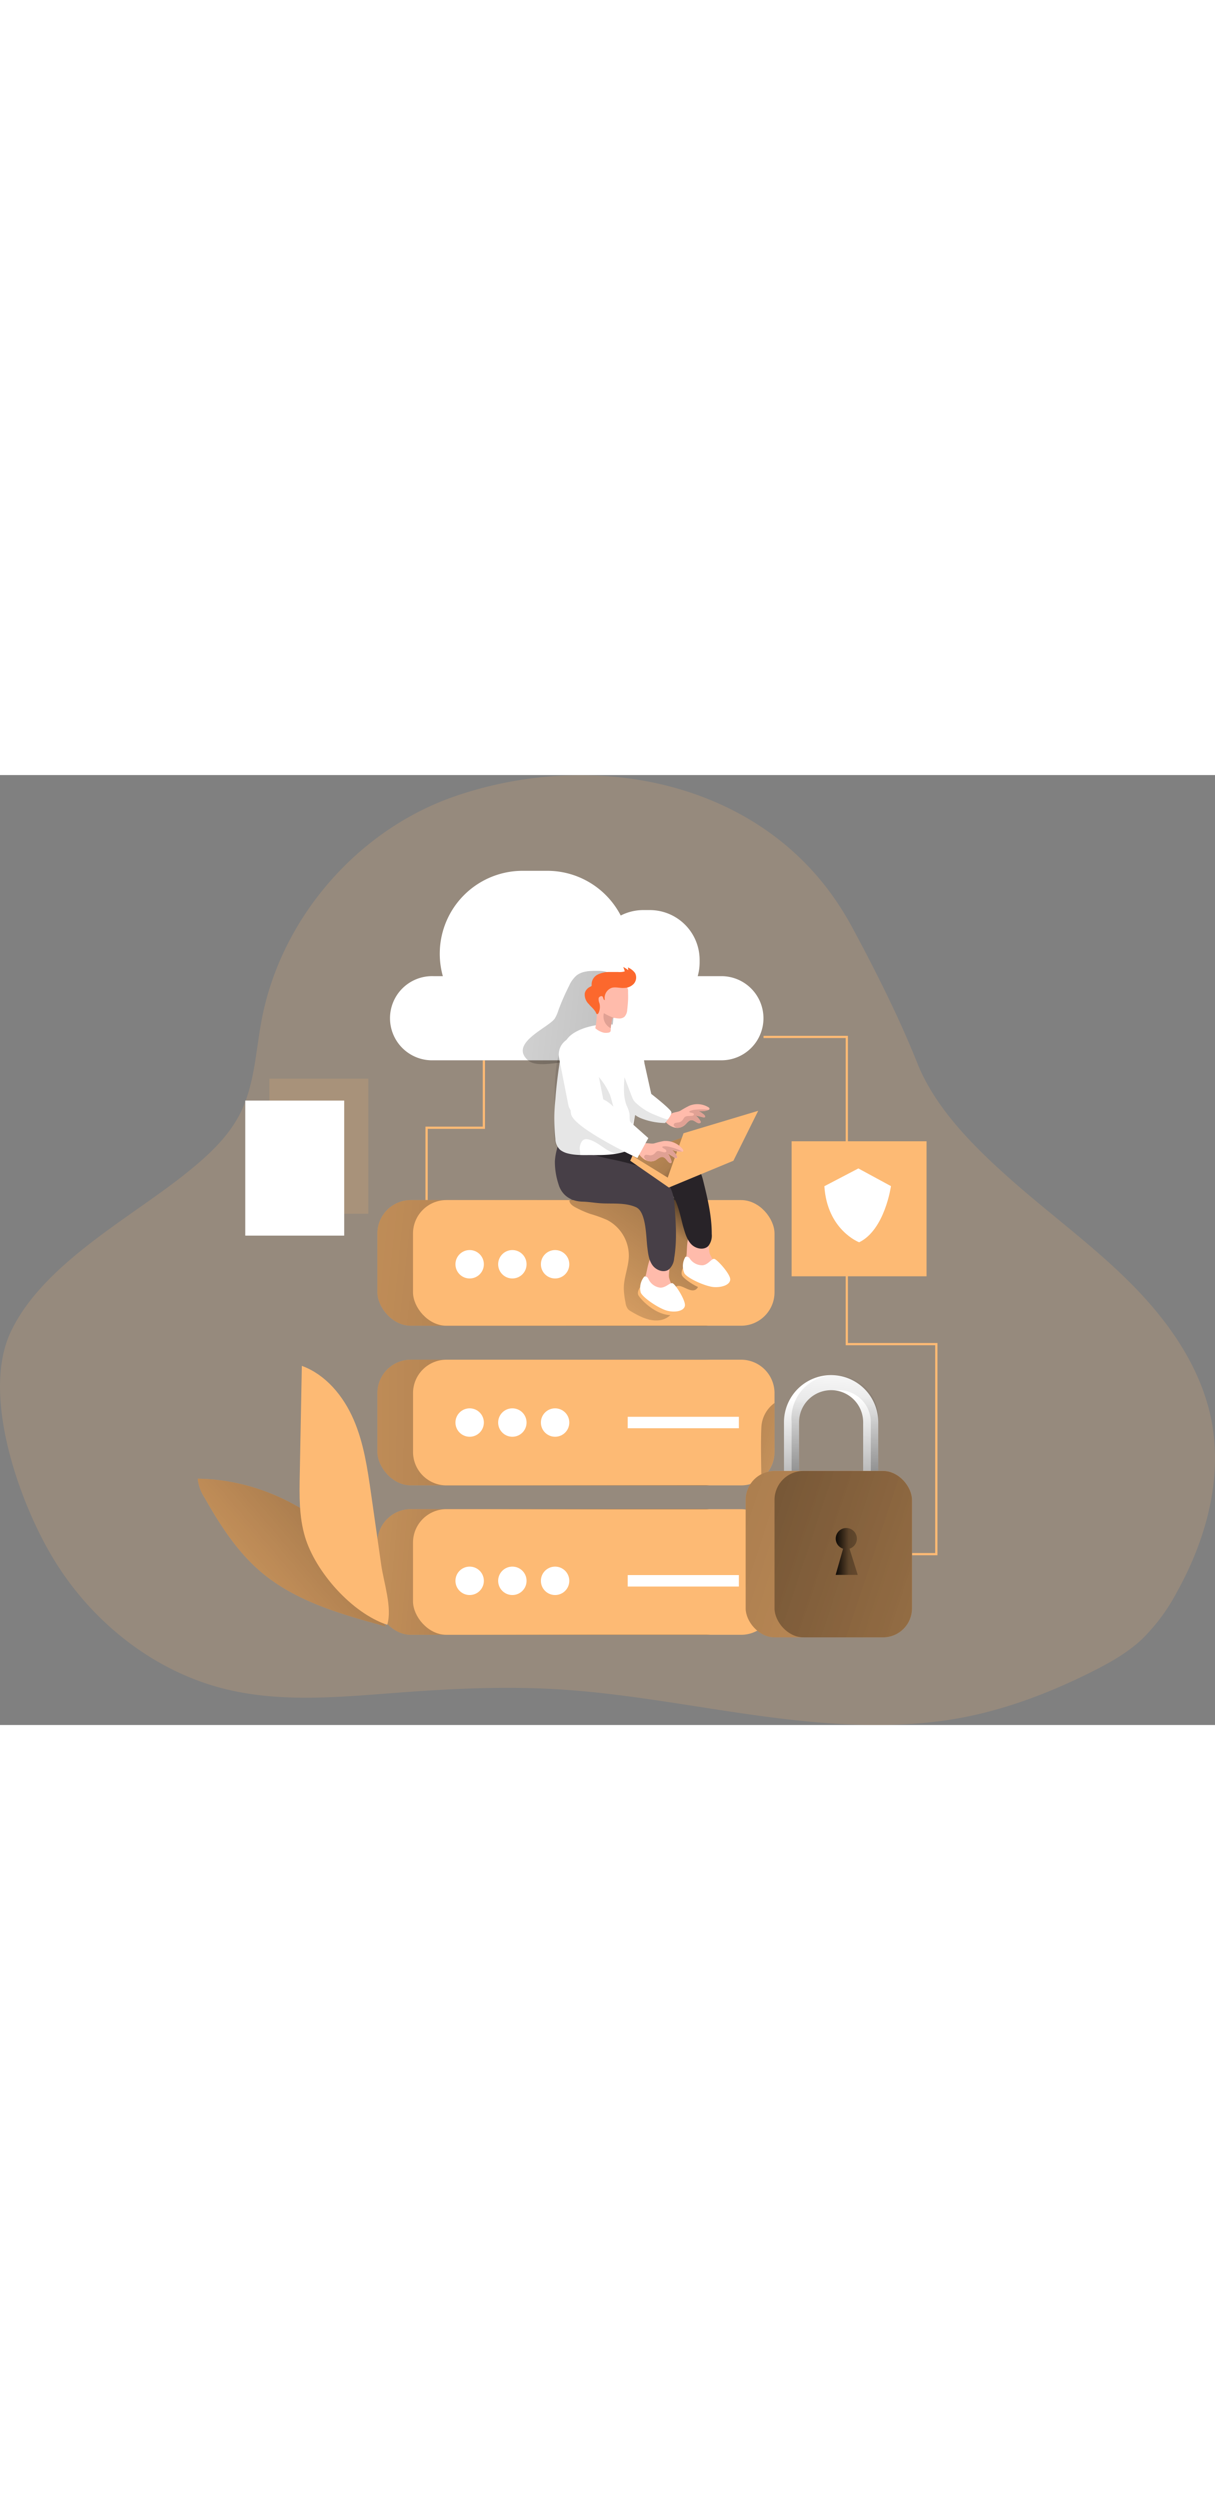 <svg id="Layer_1" data-name="Layer 1" xmlns="http://www.w3.org/2000/svg" xmlns:xlink="http://www.w3.org/1999/xlink" viewBox="0 0 378.97 296.13" data-imageid="online-storage-monochromatic" imageName="Online storage" class="illustrations_image" style="width: 144px;"><rect x="0" y="0" width="378.97" height="296.13" fill="#808080" stroke="none"/><defs><linearGradient id="linear-gradient" x1="189.67" y1="249.86" x2="32.62" y2="235.39" gradientUnits="userSpaceOnUse"><stop offset="0.01"/><stop offset="0.13" stop-opacity="0.69"/><stop offset="0.25" stop-opacity="0.32"/><stop offset="1" stop-opacity="0"/></linearGradient><linearGradient id="linear-gradient-2" x1="221.08" y1="202.23" x2="-29.49" y2="200.12" xlink:href="#linear-gradient"/><linearGradient id="linear-gradient-3" x1="220.45" y1="204.04" x2="292.52" y2="226.14" xlink:href="#linear-gradient"/><linearGradient id="linear-gradient-4" x1="225.1" y1="157.43" x2="-26.88" y2="130.97" xlink:href="#linear-gradient"/><linearGradient id="linear-gradient-5" x1="226.88" y1="128.23" x2="181.35" y2="191.05" xlink:href="#linear-gradient"/><linearGradient id="linear-gradient-6" x1="285.81" y1="92.02" x2="93.47" y2="71.2" xlink:href="#linear-gradient"/><linearGradient id="linear-gradient-7" x1="272.04" y1="237.14" x2="270.46" y2="200.35" xlink:href="#linear-gradient"/><linearGradient id="linear-gradient-8" x1="269.76" y1="255.6" x2="274" y2="187.84" xlink:href="#linear-gradient"/><linearGradient id="linear-gradient-9" x1="155.5" y1="208.77" x2="452.98" y2="307.22" xlink:href="#linear-gradient"/><linearGradient id="linear-gradient-10" x1="174.47" y1="213.56" x2="430.16" y2="298.18" xlink:href="#linear-gradient"/><linearGradient id="linear-gradient-11" x1="271.45" y1="248.05" x2="292.1" y2="248.05" xlink:href="#linear-gradient"/><linearGradient id="linear-gradient-12" x1="224.05" y1="129.84" x2="175.34" y2="85.63" xlink:href="#linear-gradient"/><linearGradient id="linear-gradient-13" x1="132.35" y1="223.36" x2="46.59" y2="296.41" xlink:href="#linear-gradient"/></defs><title>13</title><path d="M277.87,53.84c7.21,13.39,14.55,28,20.13,42,5.67,14.24,17.89,26.28,29.14,36.25,12.42,11,25.92,20.79,37.61,32.56s21.67,26,24.92,42.24c3.68,18.38-1.66,37.63-10.81,54A59.09,59.09,0,0,1,368,275.46c-4.52,4.22-10,7.29-15.51,10.06-14.76,7.38-30.28,13.11-46.67,15.32-17.06,2.3-34.41,1.28-51.44-.83-22.9-2.83-45.59-7.62-68.63-9-16.61-1-33.28-.18-49.87,1.07-17.75,1.33-35.85,3.13-53.16-1C60,285.67,40.31,270,28.28,249.92,17.79,232.46,6,199.26,15.18,179.68c9.78-20.85,36.29-35,53.65-48.67,7-5.53,14-11.62,18-19.62,4.46-8.92,4.79-19.25,6.64-29,6-31.75,30-59.45,60.63-69.87,43-14.66,94.94-4.93,120.28,35.34C275.61,49.78,276.77,51.8,277.87,53.84Z" transform="translate(-11.87 -6.02)" fill="#fdba74" opacity="0.18" style="isolation:isolate" class="target-color"/><polygon points="292.4 243.21 284.46 243.21 284.46 242.52 291.7 242.52 291.7 177.74 263.78 177.74 263.78 81.98 238.15 81.98 238.15 81.29 264.47 81.29 264.47 177.05 292.4 177.05 292.4 243.21" fill="#fdba74" class="target-color"/><polygon points="133.41 132.49 132.71 132.49 132.71 109.59 150.58 109.59 150.58 88.92 151.27 88.92 151.27 110.29 133.41 110.29 133.41 132.49" fill="#fdba74" class="target-color"/><rect x="117.71" y="228.84" width="112.76" height="39.17" rx="10.43" fill="#fdba74" class="target-color"/><rect x="117.71" y="182.25" width="112.76" height="39.17" rx="10.43" fill="#fdba74" class="target-color"/><rect x="117.71" y="228.84" width="112.76" height="39.17" rx="10.43" fill="url(#linear-gradient)"/><rect x="117.71" y="182.25" width="112.76" height="39.17" rx="10.43" fill="url(#linear-gradient-2)"/><rect x="128.82" y="228.84" width="112.76" height="39.17" rx="10.43" fill="#fdba74" class="target-color"/><path d="M253.45,198.7V217A10.42,10.42,0,0,1,243,227.45H151.13A10.43,10.43,0,0,1,140.7,217V198.7a10.43,10.43,0,0,1,10.43-10.43H243A10.43,10.43,0,0,1,253.45,198.7Z" transform="translate(-11.87 -6.02)" fill="#fdba74" class="target-color"/><path d="M253.45,201.77V217a10.46,10.46,0,0,1-4.08,8.28c-.08-3.24-.26-12.26,0-16.26A9.88,9.88,0,0,1,253.45,201.77Z" transform="translate(-11.87 -6.02)" fill="url(#linear-gradient-3)"/><rect x="117.71" y="132.49" width="112.76" height="39.17" rx="10.43" fill="#fdba74" class="target-color"/><rect x="117.71" y="132.49" width="112.76" height="39.17" rx="10.43" fill="url(#linear-gradient-4)"/><rect x="128.82" y="132.49" width="112.76" height="39.17" rx="10.43" fill="#fdba74" class="target-color"/><path d="M223.1,165.3a2,2,0,0,0-1.15,2.2c.1.89.52,1.73.66,2.61.41,2.57-1.73,5.06-4.24,5.71-3.29.84-6.66-.82-9.58-2.55a4.51,4.51,0,0,1-1-.71,4.18,4.18,0,0,1-.82-2.13,23.51,23.51,0,0,1-.53-4.41c0-3.39,1.49-6.63,1.57-10a12.6,12.6,0,0,0-6.74-11.29,40,40,0,0,0-5.25-1.89,31.58,31.58,0,0,1-4.56-2c-.92-.48-1.93-1.16-2-2.19a10,10,0,0,1,4.92-.84h29a2,2,0,0,1,1.06.19,2,2,0,0,1,.7,1c1.94,4.65,1.71,9.8,2.11,14.73a30,30,0,0,0,1.33,7.09c.41,1.25,1.75,3.64.91,4.95C227.91,168.21,224.88,164.82,223.1,165.3Z" transform="translate(-11.87 -6.02)" fill="url(#linear-gradient-5)"/><path d="M250,81.83a13.11,13.11,0,0,1-13.12,13.11H147a13.12,13.12,0,1,1,0-26.23H150a25.85,25.85,0,0,1,24.89-32.84h7.65a25.81,25.81,0,0,1,22.94,13.94,15.42,15.42,0,0,1,7.06-1.7h2a15.55,15.55,0,0,1,15.55,15.55v.77a15.53,15.53,0,0,1-.6,4.28h7.44A13.13,13.13,0,0,1,250,81.83Z" transform="translate(-11.87 -6.02)" fill="#fff"/><path d="M184.9,81.93A10.5,10.5,0,0,0,186,79.45a72.4,72.4,0,0,1,3.37-7.72,9.27,9.27,0,0,1,2.26-3.18c1.81-1.48,4.36-1.52,6.7-1.49,1.56,0,3.34.15,4.28,1.39a5,5,0,0,1,.73,2.74A69.77,69.77,0,0,1,200.71,95q-6.45.33-12.92.57c-2.93.12-8.78,1.52-11.18-.58C170.48,89.65,182.87,84.83,184.9,81.93Z" transform="translate(-11.87 -6.02)" fill="url(#linear-gradient-6)"/><path d="M283.45,225.3A2.35,2.35,0,0,1,281.1,223V207.77a10,10,0,1,0-20,0V223a2.35,2.35,0,0,1-4.7,0V207.77a14.7,14.7,0,1,1,29.4,0V223A2.35,2.35,0,0,1,283.45,225.3Z" transform="translate(-11.87 -6.02)" fill="#fff"/><path d="M285.8,207.77V223a2.33,2.33,0,0,1-1.16,2,2.29,2.29,0,0,1-1.19.33A2.35,2.35,0,0,1,281.1,223V207.77a10,10,0,0,0-8.81-9.93,11.7,11.7,0,0,0-1.19-.07,10,10,0,0,0-10,10V223a2.35,2.35,0,0,1-1.16,2,2.32,2.32,0,0,1-1.2.33,2.36,2.36,0,0,1-2.35-2.35V207.77a14.72,14.72,0,0,1,14.71-14.7,11.71,11.71,0,0,1,1.19.06A14.7,14.7,0,0,1,285.8,207.77Z" transform="translate(-11.87 -6.02)" fill="url(#linear-gradient-7)"/><path d="M285.8,207.77V223a1.34,1.34,0,1,1-2.31,0V207.77a10,10,0,0,0-10-10,11.9,11.9,0,0,0-1.2.07,11.7,11.7,0,0,0-1.19-.07,10,10,0,0,0-10,10V223a1.34,1.34,0,1,1-2.32,0V207.77a13.55,13.55,0,1,1,27,0Z" transform="translate(-11.87 -6.02)" fill="url(#linear-gradient-8)"/><rect x="232.58" y="216.92" width="51.88" height="51.88" rx="9.04" fill="#fdba74" class="target-color"/><rect x="232.58" y="216.93" width="51.87" height="51.87" rx="9.03" fill="url(#linear-gradient-9)"/><rect x="241.58" y="216.93" width="42.88" height="51.87" rx="9.03" fill="url(#linear-gradient-10)"/><path d="M274.84,247.19h0a3.3,3.3,0,1,1,2,0l2.57,8.16h-6.89Z" transform="translate(-11.87 -6.02)" fill="url(#linear-gradient-11)"/><circle cx="146.49" cy="152.5" r="4.43" fill="#fff"/><circle cx="159.81" cy="152.5" r="4.43" fill="#fff"/><circle cx="173.14" cy="152.5" r="4.43" fill="#fff"/><circle cx="146.49" cy="201.84" r="4.43" fill="#fff"/><circle cx="159.81" cy="201.84" r="4.43" fill="#fff"/><circle cx="173.14" cy="201.84" r="4.43" fill="#fff"/><circle cx="146.49" cy="251.18" r="4.43" fill="#fff"/><circle cx="159.81" cy="251.18" r="4.43" fill="#fff"/><circle cx="173.14" cy="251.18" r="4.43" fill="#fff"/><path d="M226,155.63a8.52,8.52,0,0,0,.2,3.63,6,6,0,0,0,2.27,2.73,10.21,10.21,0,0,0,7.43,1.72,1.45,1.45,0,0,0,.94-.41,1.26,1.26,0,0,0,.25-.73,5.59,5.59,0,0,0-1.51-3.79,12.59,12.59,0,0,1-2.31-3.47c-.84-2.48.82-8.57-3.7-8.15C225.83,147.51,226.28,153,226,155.63Z" transform="translate(-11.87 -6.02)" fill="#ffbbab"/><path d="M209.59,121.86a84.15,84.15,0,0,1,10.26,1c6,.92,9.84,3.47,11.32,9.49,1.36,5.5,2.72,11.07,2.7,16.74a5.19,5.19,0,0,1-1.07,3.74c-1.39,1.4-3.91.88-5.28-.52s-1.93-3.41-2.49-5.3c-.94-3.21-2.13-10.82-5.53-11.67-5.76-1.44-11.68,2.19-17.32,0a25.57,25.57,0,0,1-5.71-2.84,10.6,10.6,0,0,1-3.94-4.9,11.44,11.44,0,0,1-.59-3.29,14.13,14.13,0,0,1,.06-2.76c.18-1.06.36-.94,1.43-.93,1.81,0,3.61.14,5.41.31C202.42,121.23,206,121.76,209.59,121.86Z" transform="translate(-11.87 -6.02)" fill="#282328"/><path d="M224.88,159.75s-.82,1.45-.17,2.45,7.9,6.93,13.72,3.68-6.62-5.4-6.62-5.4Z" transform="translate(-11.87 -6.02)" fill="#fdba74" class="target-color"/><path d="M225.66,156.22a1.13,1.13,0,0,1,1.37.55,4.67,4.67,0,0,0,4,2.07c1.78-.19,2.74-2.09,3.6-2s4.94,4.61,5,6.32-2.46,2.64-5.08,2.47-8.25-2.74-9.19-4.25A5.57,5.57,0,0,1,225.66,156.22Z" transform="translate(-11.87 -6.02)" fill="#fff"/><path d="M213.33,161.81a8.47,8.47,0,0,0-.4,3.62,5.92,5.92,0,0,0,1.79,3.06,10.17,10.17,0,0,0,7.05,2.92,1.48,1.48,0,0,0,1-.25,1.3,1.3,0,0,0,.37-.68,5.63,5.63,0,0,0-.87-4,12.48,12.48,0,0,1-1.71-3.8c-.43-2.58,2.21-8.32-2.32-8.65C214.45,153.77,214,159.28,213.33,161.81Z" transform="translate(-11.87 -6.02)" fill="#ffbbab"/><path d="M202.62,125.81a85.59,85.59,0,0,1,10,2.61c5.73,1.89,9.13,5,9.61,11.22.43,5.65.86,11.37-.08,17a5.2,5.2,0,0,1-1.67,3.51c-1.6,1.15-4,.23-5.13-1.38s-1.34-3.67-1.58-5.63c-.41-3.32-.33-11-3.55-12.42-3.4-1.48-7.19-1-10.8-1.2-1.88-.1-3.86-.47-5.7-.51-6.15-.13-7.43-4.71-7.64-5.43a22.55,22.55,0,0,1-1.14-7.14,18.1,18.1,0,0,1,.57-3.51c.23-1.07.24-1.19,1.4-1,1.79.3,3.55.73,5.29,1.19C195.66,124,199.09,125.12,202.62,125.81Z" transform="translate(-11.87 -6.02)" fill="#473f47"/><path d="M211.51,165.69s-1,1.3-.57,2.39,6.65,8.13,12.93,5.87-5.64-6.41-5.64-6.41Z" transform="translate(-11.87 -6.02)" fill="#fdba74" class="target-color"/><path d="M212.85,162.34a1.14,1.14,0,0,1,1.27.77,4.66,4.66,0,0,0,3.63,2.7c1.79.1,3-1.62,3.88-1.38s4.12,5.36,3.87,7-2.86,2.2-5.41,1.6-7.69-4.05-8.37-5.69A5.56,5.56,0,0,1,212.85,162.34Z" transform="translate(-11.87 -6.02)" fill="#fff"/><polygon points="212.78 113 197.27 118.66 208.27 125.47 223.95 116.62 212.78 113" fill="#fdba74" class="target-color"/><polygon points="212.78 113 197.27 118.66 208.27 125.47 223.95 116.62 212.78 113" fill="url(#linear-gradient-12)"/><polygon points="196.57 120.23 208.62 128.58 228.76 120.23 236.49 104.66 213.2 111.66 208.27 125.47 197.27 118.66 196.57 120.23" fill="#fdba74" class="target-color"/><path d="M211,109.2c-1.2.72-2.46,1-3.48.27l-.25-.21c-1.62-1.59-1.88-5-1.81-7.49a27.66,27.66,0,0,1,.26-3.13l6.12-7.44L215,105.43A17.22,17.22,0,0,1,211,109.2Z" transform="translate(-11.87 -6.02)" fill="#fff"/><path d="M211.05,105.64c-.11.68-.12,1.4-.22,2.1-.55,3.82-2,7.62-1.45,11.53a4.11,4.11,0,0,1-.06,2.6,3.13,3.13,0,0,1-1.82,1.3c-3.64,1.35-7.61,1.34-11.49,1.31-2.91,0-7.09.23-9.5-1.7a4.82,4.82,0,0,1-1.41-3.37,58.9,58.9,0,0,1,0-12.31l.12-1.6q.5-5.53,1.4-11c.45-2.64,1.08-5.48,3.11-7.23,2.7-2.33,7.42-3.43,10.9-3.56A11.52,11.52,0,0,1,204,84a14.42,14.42,0,0,1,4.29,2.2c1.56,1.08,2.95,2,3.53,3.79a23,23,0,0,1,1,6.33,21.86,21.86,0,0,1-.76,6c-.25.95-.64,1.88-.88,2.83C211.11,105.29,211.08,105.46,211.05,105.64Z" transform="translate(-11.87 -6.02)" fill="#fff"/><path d="M192.28,125c-1.16.16-3.56-1.23-4.39-1.51-.49-.16-.92-.48-1.4-.68-2.44-1-1.69-8.15-1.66-10.1.1-5.15-.14-10.53.55-15.61a17.15,17.15,0,0,1,1.53-5.69,6.73,6.73,0,0,1,4.41-3.65,1.92,1.92,0,0,1,1.14,0c1.48.62,1.43,3.21,1.51,4.48a10.12,10.12,0,0,0,.79,3.72c.58,1.25,1.51,1.71,2.41,2.64a21.1,21.1,0,0,1,4.93,7.05c.52,1.4.79,2.88,1.25,4.31a31,31,0,0,0,5,8.65c.72,1,1.49,2.2,1.07,3.34a3.06,3.06,0,0,1-1.91,1.63,6.69,6.69,0,0,1-3.25.45c-2.61-.34-4.58-2.45-6.91-3.66-.81-.42-2.36-1.13-3.28-.73s-1.24,1.63-1.38,2.46c-.08.53.36,2.25.11,2.59A.73.73,0,0,1,192.28,125Z" transform="translate(-11.87 -6.02)" fill="#020202" opacity="0.1"/><path d="M206.66,81.36a2.49,2.49,0,0,1-1.67.55,7.72,7.72,0,0,1-1.51-.2l-.27,0a.25.25,0,0,0-.21,0,.3.3,0,0,0-.13.21,17.78,17.78,0,0,0-.5,3h0l0,.55a1,1,0,0,1-.13.55,1,1,0,0,1-.67.31,4.33,4.33,0,0,1-1.39,0,6.06,6.06,0,0,1-2.62-1.39,27.91,27.91,0,0,0,.48-5.16c0-2.24-.24-4.51.32-6.68A3.65,3.65,0,0,1,203,70.16a8.33,8.33,0,0,1,4.3,1.88,1.79,1.79,0,0,1,.47,1.43c0,.89.05,1.78,0,2.67s-.13,2-.26,3A3.48,3.48,0,0,1,206.66,81.36Z" transform="translate(-11.87 -6.02)" fill="#ffbbab"/><path d="M206.2,72.4c-1.14,0-2.35-.35-3.47-.07a3.35,3.35,0,0,0-2.21,3.81c-.46.09-.42-.7-.7-1.06s-1.1,0-1.23.48a3.27,3.27,0,0,0,.25,1.59,4.58,4.58,0,0,1-.25,3c-.1.22-.31.47-.53.38s-.34-.52-.45-.72A7.79,7.79,0,0,0,197,79c-.45-.53-1-1-1.43-1.54a4.15,4.15,0,0,1-1.31-3.37,2.71,2.71,0,0,1,.69-1.33A3,3,0,0,1,196,72c.16-.08.35-.16.41-.32a.76.76,0,0,0,0-.3,3.41,3.41,0,0,1,1.9-3.17,8.31,8.31,0,0,1,3.79-.8c.85,0,1.7,0,2.55,0a5.77,5.77,0,0,0,2.07-.18,6.08,6.08,0,0,0-.47-1.38,6.71,6.71,0,0,1,1.55,1,2.59,2.59,0,0,0-.1-.87,5.31,5.31,0,0,1,2.26,1.77,3,3,0,0,1-.41,3.35,4.21,4.21,0,0,1-3,1.28Z" transform="translate(-11.87 -6.02)" fill="#fc682d"/><path d="M203.48,81.71l-.27,0a.25.25,0,0,0-.21,0,.3.3,0,0,0-.13.21,17.78,17.78,0,0,0-.5,3h0a4.06,4.06,0,0,1-2.14-4.68,17.13,17.13,0,0,0,3.23,1.51Z" transform="translate(-11.87 -6.02)" fill="#e0a194"/><path d="M229.5,114.47c-.67-.28-1.24-.91-2-.88s-1.37.92-2,1.5A3.59,3.59,0,0,1,223,116a4.16,4.16,0,0,1-.86-.13,5.53,5.53,0,0,1-2.94-2.09s1.86-2.09,2.1-2.23c.82-.47,1.93-.43,2.81-.9a28.84,28.84,0,0,1,2.76-1.54,6.61,6.61,0,0,1,5.93.45c.22.13.46.37.34.61a.46.46,0,0,1-.23.2h0a6.11,6.11,0,0,1-3.24.35,8.1,8.1,0,0,1,1.78,1.18c.24.21.46.61.2.8a.56.56,0,0,1-.44,0l-2.42-.59a5.8,5.8,0,0,1,1.53,1.78.66.66,0,0,1,.1.38C230.3,114.58,229.82,114.61,229.5,114.47Z" transform="translate(-11.87 -6.02)" fill="#ffbbab"/><path d="M229.5,114.47c-.67-.28-1.24-.91-2-.88s-1.37.92-2,1.5A3.59,3.59,0,0,1,223,116a3.69,3.69,0,0,1-.66-.39.8.8,0,0,1-.33-.42.68.68,0,0,1,.49-.72,5.88,5.88,0,0,1,1-.15,2.14,2.14,0,0,0,1.33-.82c.27-.36.44-.82.83-1a2,2,0,0,1,.82-.18l1.1-.07a1.16,1.16,0,0,0,.49-.1.41.41,0,0,0,.23-.41c0-.19-.23-.29-.41-.36-.36-.13-1.57-.2-.79-.63a5.39,5.39,0,0,1,1.78-.42,19,19,0,0,1,3.69,0,2.92,2.92,0,0,1,.39.07h0a6.11,6.11,0,0,1-3.24.35,8.1,8.1,0,0,1,1.78,1.18c.24.21.46.61.2.8a.56.56,0,0,1-.44,0l-2.42-.59a5.8,5.8,0,0,1,1.53,1.78.66.66,0,0,1,.1.38C230.3,114.58,229.82,114.61,229.5,114.47Z" transform="translate(-11.87 -6.02)" fill="#e0a194"/><path d="M219.32,114.49a21.18,21.18,0,0,1-7.23-1.37,10.36,10.36,0,0,1-4.22-3.05,1.77,1.77,0,0,1-.33-.6,1.81,1.81,0,0,1,0-1.15,5.53,5.53,0,0,1,1.84-2.79c2.39-1.78,5.64-.1,5.64-.1s6.09,4.74,6.26,5.68c.1.51-.49,1.47-1.06,2.23S219.32,114.49,219.32,114.49Z" transform="translate(-11.87 -6.02)" fill="#fff"/><rect x="187.59" y="87.49" width="11.03" height="25.96" rx="5.51" transform="translate(-27.63 33.14) rotate(-11.13)" fill="#fff"/><path d="M219.32,114.49a21.18,21.18,0,0,1-7.23-1.37c-.29-.11-1.78-1-2-.91a.49.49,0,0,0-.18.28l-.81,2.31a1.82,1.82,0,0,1-.82-1.45c-.06-.58,0-1.16-.06-1.73a10.73,10.73,0,0,0-.89-2.55c-1.09-2.78-.89-5.88-.68-8.86l2.22,5.81a6.51,6.51,0,0,0,.76,1.57,6.63,6.63,0,0,0,1,1A18,18,0,0,0,216,111.9c.34.14,4.08,1.73,4.28,1.44C219.76,114,219.32,114.49,219.32,114.49Z" transform="translate(-11.87 -6.02)" fill="#020202" opacity="0.1"/><path d="M220.43,126.7c-.6-.53-1-1.39-1.77-1.59s-1.56.54-2.31,1a3.29,3.29,0,0,1-2.75.09,4.31,4.31,0,0,1-.83-.42,6.86,6.86,0,0,1-2.47-3.21s2.29-1.64,2.56-1.71c.92-.23,2,.17,3,0a27.51,27.51,0,0,1,3.07-.76,6.91,6.91,0,0,1,5.8,2.43c.19.22.37.56.21.77a.4.4,0,0,1-.27.14h0a6.06,6.06,0,0,1-3.3-.68,9.39,9.39,0,0,1,1.51,1.85c.2.3.33.8,0,.92-.14,0-.3,0-.44-.13l-2.28-1.43a7.37,7.37,0,0,1,1.14,2.42.71.71,0,0,1,0,.43C221.2,127.08,220.71,127,220.43,126.7Z" transform="translate(-11.87 -6.02)" fill="#ffbbab"/><path d="M220.43,126.7c-.6-.53-1-1.39-1.77-1.59s-1.56.54-2.31,1a3.29,3.29,0,0,1-2.75.09,4.27,4.27,0,0,1-.57-.63,1,1,0,0,1-.25-.56.66.66,0,0,1,.65-.62,5.57,5.57,0,0,1,1,.15,1.85,1.85,0,0,0,1.5-.44c.35-.3.62-.74,1-.86a1.77,1.77,0,0,1,.85.07l1.12.29a1.22,1.22,0,0,0,.5,0,.39.39,0,0,0,.32-.37.72.72,0,0,0-.33-.51c-.33-.26-1.52-.74-.65-.94a4.84,4.84,0,0,1,1.85.12,19.12,19.12,0,0,1,3.67,1.24,2.81,2.81,0,0,1,.38.2h0a6.06,6.06,0,0,1-3.3-.68,9.39,9.39,0,0,1,1.51,1.85c.2.3.33.8,0,.92-.14,0-.3,0-.44-.13l-2.28-1.43a7.37,7.37,0,0,1,1.14,2.42.71.71,0,0,1,0,.43C221.2,127.08,220.71,127,220.43,126.7Z" transform="translate(-11.87 -6.02)" fill="#e0a194"/><path d="M203.75,110l10.34,9.19-3.42,6.21S191,116.19,190,111.74s4.2-4.28,4.2-4.28S198.5,104.12,203.75,110Z" transform="translate(-11.87 -6.02)" fill="#fff"/><rect x="246.91" y="114.16" width="42.09" height="42.09" fill="#fdba74" class="target-color"/><rect x="84.02" y="94.66" width="30.86" height="42.09" fill="#fdba74" opacity="0.18" style="isolation:isolate" class="target-color"/><rect x="76.5" y="101.48" width="30.86" height="42.09" fill="#fff"/><path d="M73.55,225.36a13.34,13.34,0,0,0,2.17,6c4.8,8.48,10.18,16.83,17.61,23.12,10.93,9.24,25.23,13.23,39.05,17-1.23-.6-2.72-7-3.27-8.37-1.07-2.74-2.07-5.51-3.09-8.27-1.63-4.35-5-7.85-8.36-11.06A66,66,0,0,0,91,228.1,62.79,62.79,0,0,0,73.55,225.36Z" transform="translate(-11.87 -6.02)" fill="#fdba74" class="target-color"/><path d="M73.55,225.36a13.34,13.34,0,0,0,2.17,6c4.8,8.48,10.18,16.83,17.61,23.12,10.93,9.24,25.23,13.23,39.05,17-1.23-.6-2.72-7-3.27-8.37-1.07-2.74-2.07-5.51-3.09-8.27-1.63-4.35-5-7.85-8.36-11.06A66,66,0,0,0,91,228.1,62.79,62.79,0,0,0,73.55,225.36Z" transform="translate(-11.87 -6.02)" fill="url(#linear-gradient-13)"/><path d="M127.62,230.11c-1.13-7.89-2.29-15.88-5.46-23.19s-8.67-14-16.14-16.73q-.33,16.94-.65,33.87c-.13,6.52-.24,13.17,1.63,19.42,3.29,11,14.68,23.81,25.65,27.43,1.63-5.26-1.1-13.23-1.88-18.7Z" transform="translate(-11.87 -6.02)" fill="#fdba74" class="target-color"/><rect x="195.79" y="200.05" width="34.67" height="3.57" fill="#fff"/><rect x="195.79" y="249.39" width="34.67" height="3.57" fill="#fff"/><path d="M269,134.19l10.6-5.54,10.17,5.51s-1.89,13.61-9.92,17.51C279.83,151.67,269.87,147.86,269,134.19Z" transform="translate(-11.87 -6.02)" fill="#fff"/></svg>